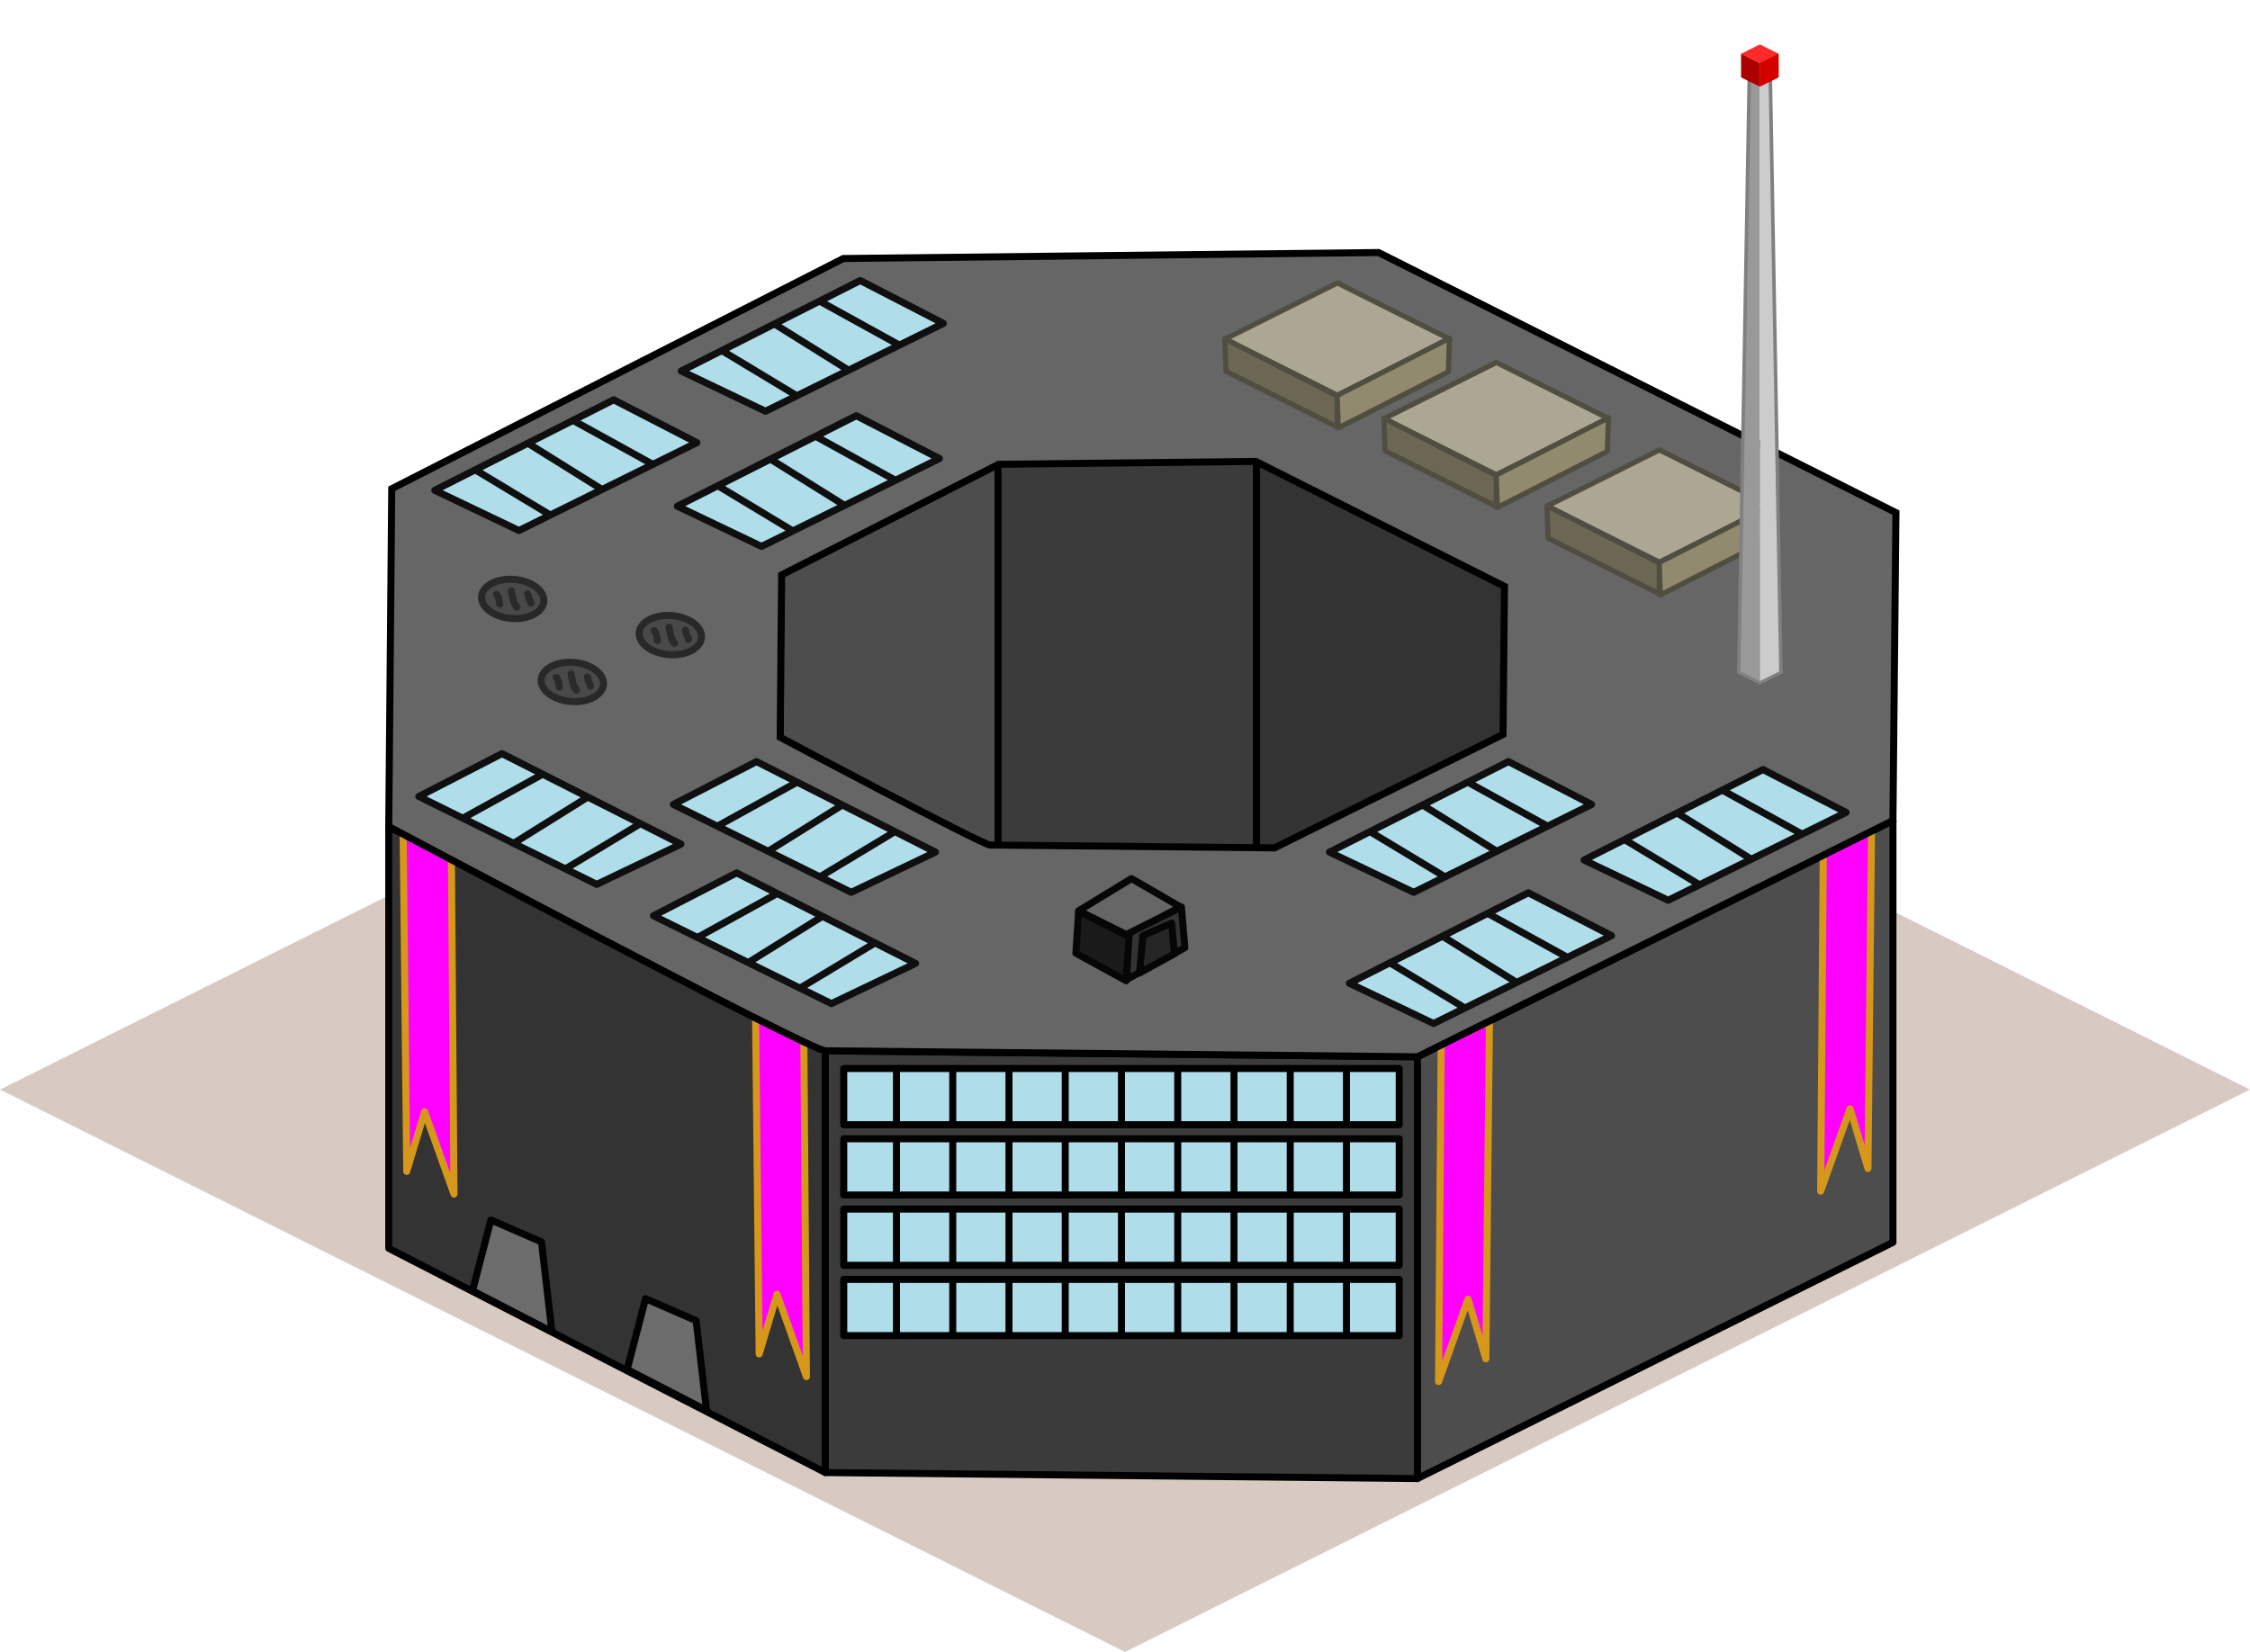 <?xml version="1.0" encoding="UTF-8" standalone="no"?>
<!-- Created with Inkscape (http://www.inkscape.org/) -->

<svg
   width="320"
   height="235"
   viewBox="0 0 320 235"
   id="svg2"
   version="1.1"
   inkscape:version="1.2 (dc2aeda, 2022-05-15)"
   sodipodi:docname="hexagon.svg"
   inkscape:export-filename="D:\Development\Games\My Colony\Web\0.10.0\html5\images\ground3.png"
   inkscape:export-xdpi="90"
   inkscape:export-ydpi="90"
   xml:space="preserve"
   xmlns:inkscape="http://www.inkscape.org/namespaces/inkscape"
   xmlns:sodipodi="http://sodipodi.sourceforge.net/DTD/sodipodi-0.dtd"
   xmlns:xlink="http://www.w3.org/1999/xlink"
   xmlns="http://www.w3.org/2000/svg"
   xmlns:svg="http://www.w3.org/2000/svg"
   xmlns:rdf="http://www.w3.org/1999/02/22-rdf-syntax-ns#"
   xmlns:cc="http://creativecommons.org/ns#"
   xmlns:dc="http://purl.org/dc/elements/1.1/"><defs
     id="defs4"><linearGradient
       id="linearGradient3755"><stop
         style="stop-color:#71bdf0;stop-opacity:1;"
         offset="0"
         id="stop3757" /><stop
         style="stop-color:#0099ff;stop-opacity:1;"
         offset="1"
         id="stop3759" /></linearGradient><radialGradient
       inkscape:collect="always"
       xlink:href="#linearGradient3755"
       id="radialGradient3875"
       gradientUnits="userSpaceOnUse"
       gradientTransform="matrix(0.327,1.435,-1.349,0.308,634.853,-18.774)"
       cx="197.168"
       cy="372.224"
       fx="197.168"
       fy="372.224"
       r="169.799" /><radialGradient
       inkscape:collect="always"
       xlink:href="#linearGradient3755"
       id="radialGradient3875-8"
       gradientUnits="userSpaceOnUse"
       gradientTransform="matrix(0.327,1.435,-1.349,0.308,634.853,-18.774)"
       cx="197.168"
       cy="372.224"
       fx="197.168"
       fy="372.224"
       r="169.799" /></defs><sodipodi:namedview
     id="base"
     pagecolor="#ffffff"
     bordercolor="#666666"
     borderopacity="1.0"
     inkscape:pageopacity="0.0"
     inkscape:pageshadow="2"
     inkscape:zoom="0.95"
     inkscape:cx="42.105263"
     inkscape:cy="-183.15789"
     inkscape:document-units="px"
     inkscape:current-layer="layer1"
     showgrid="true"
     units="px"
     inkscape:window-width="1638"
     inkscape:window-height="1072"
     inkscape:window-x="741"
     inkscape:window-y="136"
     inkscape:window-maximized="0"
     inkscape:snap-bbox="true"
     inkscape:bbox-paths="true"
     inkscape:bbox-nodes="true"
     inkscape:snap-global="true"
     inkscape:showpageshadow="2"
     inkscape:pagecheckerboard="0"
     inkscape:deskcolor="#d1d1d1"><inkscape:grid
       type="xygrid"
       id="grid4136"
       empspacing="8"
       originx="0"
       originy="203"
       spacingx="1"
       spacingy="1" /></sodipodi:namedview><g
     inkscape:label="Layer 1"
     inkscape:groupmode="layer"
     id="layer1"
     transform="translate(0,-819.362)"><path
       id="path4138"
       style="fill:#d7cac2;fill-opacity:1;fill-rule:evenodd;stroke:none;stroke-width:1px;stroke-linecap:butt;stroke-linejoin:miter;stroke-opacity:1"
       d="m 160,894.362 -32,16 -32,16 -32,16 -32,16 -32,16 32,16 32,16 32,16 32,16 32,16 32,-16 32,-16 32,-16 32,-16 32,-16 -32,-16 -32,-16 -32,-16 -32,-16 z" /><path
       style="fill:none;stroke:#000000;stroke-width:1;stroke-linecap:butt;stroke-linejoin:miter;stroke-dasharray:none;stroke-opacity:1"
       d="m 110.745,924.292 c 0,0 28.94,15.394 29.966,15.394 1.026,0 40.639,0.41 40.639,0.41 l 32.634,-16.214 0.205,-21.14 -35.508,-17.857 -36.739,0.41 -30.992,15.804 z"
       id="path2232"
       sodipodi:nodetypes="csccccccc" /><path
       style="fill:#333333;fill-opacity:1;stroke:#000000;stroke-width:1px;stroke-linecap:round;stroke-linejoin:round;stroke-opacity:1"
       d="m 55.29,936.946 v 60 l 62.095,31.898 v -60 z"
       id="path2234" /><path
       style="fill:#333333;fill-opacity:1;stroke:#000000;stroke-width:1px;stroke-linecap:butt;stroke-linejoin:miter;stroke-opacity:1"
       d="m 178.682,884.885 v 60 l 35.508,17.857 v -60 z"
       id="path2244" /><path
       style="fill:#3b3b3b;fill-opacity:1;stroke:#000000;stroke-width:1px;stroke-linecap:round;stroke-linejoin:round;stroke-opacity:1"
       d="m 117.385,968.844 84.211,0.851 v 60 l -84.211,-0.851 z"
       id="path2236" /><path
       style="fill:#4d4d4d;fill-opacity:1;stroke:#000000;stroke-width:1px;stroke-linecap:round;stroke-linejoin:round;stroke-opacity:1"
       d="m 201.595,969.694 67.624,-33.599 v 60 l -67.624,33.599 z"
       id="path2238" /><path
       style="fill:#4d4d4d;fill-opacity:1;stroke:#000000;stroke-width:1px;stroke-linecap:butt;stroke-linejoin:miter;stroke-opacity:1"
       d="m 110.95,901.099 v 60 l 30.992,-15.804 v -60 z"
       id="path2240" /><path
       style="fill:#3b3b3b;fill-opacity:1;stroke:#000000;stroke-width:1px;stroke-linecap:butt;stroke-linejoin:miter;stroke-opacity:1"
       d="m 141.943,885.295 36.739,-0.41 v 60 l -36.739,0.41 z"
       id="path2242" /><path
       style="fill:#ff00ff;fill-opacity:1;stroke:#d6981a;stroke-width:1px;stroke-linecap:round;stroke-linejoin:round;stroke-opacity:1"
       d="m 64.199,941.265 0.368,47.962 -4.181,-11.715 -2.542,8.49 -0.51,-48.052 z"
       id="path5500"
       inkscape:connector-curvature="0"
       sodipodi:nodetypes="cccccc" /><path
       style="fill:#ff00ff;fill-opacity:1;stroke:#d6981a;stroke-width:1px;stroke-linecap:round;stroke-linejoin:round;stroke-opacity:1"
       d="m 114.324,967.233 0.368,47.962 -4.181,-11.715 -2.542,8.49 -0.51,-48.052 z"
       id="path7162"
       inkscape:connector-curvature="0"
       sodipodi:nodetypes="cccccc" /><path
       style="fill:#ff00ff;fill-opacity:1;stroke:#d6981a;stroke-width:1px;stroke-linecap:round;stroke-linejoin:round;stroke-opacity:1"
       d="m 204.968,967.93 -0.368,47.962 4.181,-11.715 2.542,8.49 0.51,-48.052 z"
       id="path7890"
       inkscape:connector-curvature="0"
       sodipodi:nodetypes="cccccc" /><path
       style="fill:#ff00ff;fill-opacity:1;stroke:#d6981a;stroke-width:1px;stroke-linecap:round;stroke-linejoin:round;stroke-opacity:1"
       d="m 259.308,940.847 -0.368,47.962 4.181,-11.715 2.542,8.49 0.51,-48.052 z"
       id="path7892"
       inkscape:connector-curvature="0"
       sodipodi:nodetypes="cccccc" /><path
       id="path2230"
       style="fill:#666666;fill-opacity:1;stroke:#000000;stroke-width:1px;stroke-linecap:butt;stroke-linejoin:miter;stroke-opacity:1"
       d="m 196.066,855.286 -76.129,0.852 -64.223,32.748 -0.426,48.061 c 0,0 59.969,31.898 62.096,31.898 2.127,0 84.211,0.85 84.211,0.85 l 67.623,-33.6 0.426,-43.807 z m -17.453,29.715 35.357,17.781 -0.203,21.051 -32.498,16.146 c 0,0 -39.445,-0.408 -40.467,-0.408 -1.022,0 -29.84,-15.328 -29.84,-15.328 l 0.205,-23.096 30.861,-15.736 z" /><g
       transform="matrix(0.735,0,0,0.735,-166.571,58.678)"
       id="g8469"><path
         style="opacity:1;fill:#aca793;fill-rule:evenodd;stroke:#504d41;stroke-width:1px;stroke-linecap:round;stroke-linejoin:round;stroke-opacity:1"
         d="m 463.678,1100.57 21.731,10.866 21.731,-10.866 -21.731,-10.866 z"
         id="path8471"
         inkscape:connector-curvature="0" /><path
         style="fill:#6c6753;fill-rule:evenodd;stroke:#504d41;stroke-width:1px;stroke-linecap:round;stroke-linejoin:round;stroke-opacity:1"
         d="m 463.634,1100.522 0.213,6.284 21.515,10.758 v -5.965 z"
         id="path8473"
         inkscape:connector-curvature="0"
         sodipodi:nodetypes="ccccc" /><path
         style="fill:#918a6f;fill-rule:evenodd;stroke:#504d41;stroke-width:1px;stroke-linecap:round;stroke-linejoin:round;stroke-opacity:1"
         d="m 485.575,1117.777 21.302,-10.864 0.213,-6.497 -21.728,11.077 z"
         id="path8475"
         inkscape:connector-curvature="0"
         sodipodi:nodetypes="ccccc" /></g><g
       transform="matrix(0.735,0,0,0.735,-143.948,69.99)"
       id="g7903"><path
         style="opacity:1;fill:#aca793;fill-rule:evenodd;stroke:#504d41;stroke-width:1px;stroke-linecap:round;stroke-linejoin:round;stroke-opacity:1"
         d="m 463.678,1100.57 21.731,10.866 21.731,-10.866 -21.731,-10.866 z"
         id="path7897"
         inkscape:connector-curvature="0" /><path
         style="fill:#6c6753;fill-rule:evenodd;stroke:#504d41;stroke-width:1px;stroke-linecap:round;stroke-linejoin:round;stroke-opacity:1"
         d="m 463.634,1100.522 0.213,6.284 21.515,10.758 v -5.965 z"
         id="path7899"
         inkscape:connector-curvature="0"
         sodipodi:nodetypes="ccccc" /><path
         style="fill:#918a6f;fill-rule:evenodd;stroke:#504d41;stroke-width:1px;stroke-linecap:round;stroke-linejoin:round;stroke-opacity:1"
         d="m 485.575,1117.777 21.302,-10.864 0.213,-6.497 -21.728,11.077 z"
         id="path7901"
         inkscape:connector-curvature="0"
         sodipodi:nodetypes="ccccc" /></g><g
       transform="matrix(0.735,0,0,0.735,-120.76,82.432)"
       id="g7911"><path
         style="opacity:1;fill:#aca793;fill-rule:evenodd;stroke:#504d41;stroke-width:1px;stroke-linecap:round;stroke-linejoin:round;stroke-opacity:1"
         d="m 463.678,1100.57 21.731,10.866 21.731,-10.866 -21.731,-10.866 z"
         id="path7905"
         inkscape:connector-curvature="0" /><path
         style="fill:#6c6753;fill-rule:evenodd;stroke:#504d41;stroke-width:1px;stroke-linecap:round;stroke-linejoin:round;stroke-opacity:1"
         d="m 463.634,1100.522 0.213,6.284 21.515,10.758 v -5.965 z"
         id="path7907"
         inkscape:connector-curvature="0"
         sodipodi:nodetypes="ccccc" /><path
         style="fill:#918a6f;fill-rule:evenodd;stroke:#504d41;stroke-width:1px;stroke-linecap:round;stroke-linejoin:round;stroke-opacity:1"
         d="m 485.575,1117.777 21.302,-10.864 0.213,-6.497 -21.728,11.077 z"
         id="path7909"
         inkscape:connector-curvature="0"
         sodipodi:nodetypes="ccccc" /></g><g
       transform="matrix(1,0,0,1,122.883,-118.355)"
       id="g8359"
       style="stroke:#0f0f0f;stroke-opacity:1"><path
         style="fill:#afdde9;fill-rule:evenodd;stroke:#0f0f0f;stroke-width:1px;stroke-linecap:round;stroke-linejoin:round;stroke-opacity:1"
         d="m -27.119,1052.155 25.303,12.501 11.974,-5.723 -25.453,-12.877 z"
         id="path8361"
         inkscape:connector-curvature="0" /><path
         style="fill:none;fill-rule:evenodd;stroke:#0f0f0f;stroke-width:1px;stroke-linecap:round;stroke-linejoin:round;stroke-opacity:1"
         d="m -20.718,1055.167 10.919,-6.024"
         id="path8363"
         inkscape:connector-curvature="0" /><path
         style="fill:none;fill-rule:evenodd;stroke:#0f0f0f;stroke-width:1px;stroke-linecap:round;stroke-linejoin:round;stroke-opacity:1"
         d="m -13.338,1058.631 10.016,-6.25"
         id="path8365"
         inkscape:connector-curvature="0" /><path
         style="fill:none;fill-rule:evenodd;stroke:#0f0f0f;stroke-width:1px;stroke-linecap:round;stroke-linejoin:round;stroke-opacity:1"
         d="m -6.184,1062.397 10.242,-6.175"
         id="path8367"
         inkscape:connector-curvature="0" /></g><g
       transform="matrix(1,0,0,1,86.686,-119.487)"
       id="g7921"
       style="stroke:#0f0f0f;stroke-opacity:1"><path
         style="fill:#afdde9;fill-rule:evenodd;stroke:#0f0f0f;stroke-width:1px;stroke-linecap:round;stroke-linejoin:round;stroke-opacity:1"
         d="m -27.119,1052.155 25.303,12.501 11.974,-5.723 -25.453,-12.877 z"
         id="path7913"
         inkscape:connector-curvature="0" /><path
         style="fill:none;fill-rule:evenodd;stroke:#0f0f0f;stroke-width:1px;stroke-linecap:round;stroke-linejoin:round;stroke-opacity:1"
         d="m -20.718,1055.167 10.919,-6.024"
         id="path7915"
         inkscape:connector-curvature="0" /><path
         style="fill:none;fill-rule:evenodd;stroke:#0f0f0f;stroke-width:1px;stroke-linecap:round;stroke-linejoin:round;stroke-opacity:1"
         d="m -13.338,1058.631 10.016,-6.25"
         id="path7917"
         inkscape:connector-curvature="0" /><path
         style="fill:none;fill-rule:evenodd;stroke:#0f0f0f;stroke-width:1px;stroke-linecap:round;stroke-linejoin:round;stroke-opacity:1"
         d="m -6.184,1062.397 10.242,-6.175"
         id="path7919"
         inkscape:connector-curvature="0" /></g><g
       transform="matrix(1,0,0,1,120.055,-102.52)"
       id="g7931"
       style="stroke:#0f0f0f;stroke-opacity:1"><path
         style="fill:#afdde9;fill-rule:evenodd;stroke:#0f0f0f;stroke-width:1px;stroke-linecap:round;stroke-linejoin:round;stroke-opacity:1"
         d="m -27.119,1052.155 25.303,12.501 11.974,-5.723 -25.453,-12.877 z"
         id="path7923"
         inkscape:connector-curvature="0" /><path
         style="fill:none;fill-rule:evenodd;stroke:#0f0f0f;stroke-width:1px;stroke-linecap:round;stroke-linejoin:round;stroke-opacity:1"
         d="m -20.718,1055.167 10.919,-6.024"
         id="path7925"
         inkscape:connector-curvature="0" /><path
         style="fill:none;fill-rule:evenodd;stroke:#0f0f0f;stroke-width:1px;stroke-linecap:round;stroke-linejoin:round;stroke-opacity:1"
         d="m -13.338,1058.631 10.016,-6.25"
         id="path7927"
         inkscape:connector-curvature="0" /><path
         style="fill:none;fill-rule:evenodd;stroke:#0f0f0f;stroke-width:1px;stroke-linecap:round;stroke-linejoin:round;stroke-opacity:1"
         d="m -6.184,1062.397 10.242,-6.175"
         id="path7929"
         inkscape:connector-curvature="0" /></g><g
       transform="matrix(-1,0,0,1,106.488,-167.56)"
       id="g7941"
       style="stroke:#0f0f0f;stroke-opacity:1"><path
         style="fill:#afdde9;fill-rule:evenodd;stroke:#0f0f0f;stroke-width:1px;stroke-linecap:round;stroke-linejoin:round;stroke-opacity:1"
         d="m -27.119,1052.155 25.303,12.501 11.974,-5.723 -25.453,-12.877 z"
         id="path7933"
         inkscape:connector-curvature="0" /><path
         style="fill:none;fill-rule:evenodd;stroke:#0f0f0f;stroke-width:1px;stroke-linecap:round;stroke-linejoin:round;stroke-opacity:1"
         d="m -20.718,1055.167 10.919,-6.024"
         id="path7935"
         inkscape:connector-curvature="0" /><path
         style="fill:none;fill-rule:evenodd;stroke:#0f0f0f;stroke-width:1px;stroke-linecap:round;stroke-linejoin:round;stroke-opacity:1"
         d="m -13.338,1058.631 10.016,-6.25"
         id="path7937"
         inkscape:connector-curvature="0" /><path
         style="fill:none;fill-rule:evenodd;stroke:#0f0f0f;stroke-width:1px;stroke-linecap:round;stroke-linejoin:round;stroke-opacity:1"
         d="m -6.184,1062.397 10.242,-6.175"
         id="path7939"
         inkscape:connector-curvature="0" /></g><g
       transform="matrix(-1,0,0,1,107.053,-186.789)"
       id="g7951"
       style="stroke:#0f0f0f;stroke-opacity:1"><path
         style="fill:#afdde9;fill-rule:evenodd;stroke:#0f0f0f;stroke-width:1px;stroke-linecap:round;stroke-linejoin:round;stroke-opacity:1"
         d="m -27.119,1052.155 25.303,12.501 11.974,-5.723 -25.453,-12.877 z"
         id="path7943"
         inkscape:connector-curvature="0" /><path
         style="fill:none;fill-rule:evenodd;stroke:#0f0f0f;stroke-width:1px;stroke-linecap:round;stroke-linejoin:round;stroke-opacity:1"
         d="m -20.718,1055.167 10.919,-6.024"
         id="path7945"
         inkscape:connector-curvature="0" /><path
         style="fill:none;fill-rule:evenodd;stroke:#0f0f0f;stroke-width:1px;stroke-linecap:round;stroke-linejoin:round;stroke-opacity:1"
         d="m -13.338,1058.631 10.016,-6.25"
         id="path7947"
         inkscape:connector-curvature="0" /><path
         style="fill:none;fill-rule:evenodd;stroke:#0f0f0f;stroke-width:1px;stroke-linecap:round;stroke-linejoin:round;stroke-opacity:1"
         d="m -6.184,1062.397 10.242,-6.175"
         id="path7949"
         inkscape:connector-curvature="0" /></g><g
       transform="matrix(-1,0,0,1,71.988,-169.822)"
       id="g7961"
       style="stroke:#0f0f0f;stroke-opacity:1"><path
         style="fill:#afdde9;fill-rule:evenodd;stroke:#0f0f0f;stroke-width:1px;stroke-linecap:round;stroke-linejoin:round;stroke-opacity:1"
         d="m -27.119,1052.155 25.303,12.501 11.974,-5.723 -25.453,-12.877 z"
         id="path7953"
         inkscape:connector-curvature="0" /><path
         style="fill:none;fill-rule:evenodd;stroke:#0f0f0f;stroke-width:1px;stroke-linecap:round;stroke-linejoin:round;stroke-opacity:1"
         d="m -20.718,1055.167 10.919,-6.024"
         id="path7955"
         inkscape:connector-curvature="0" /><path
         style="fill:none;fill-rule:evenodd;stroke:#0f0f0f;stroke-width:1px;stroke-linecap:round;stroke-linejoin:round;stroke-opacity:1"
         d="m -13.338,1058.631 10.016,-6.25"
         id="path7957"
         inkscape:connector-curvature="0" /><path
         style="fill:none;fill-rule:evenodd;stroke:#0f0f0f;stroke-width:1px;stroke-linecap:round;stroke-linejoin:round;stroke-opacity:1"
         d="m -6.184,1062.397 10.242,-6.175"
         id="path7959"
         inkscape:connector-curvature="0" /></g><g
       transform="matrix(-1,0,0,1,199.241,-118.355)"
       id="g7971"
       style="stroke:#0f0f0f;stroke-opacity:1"><path
         style="fill:#afdde9;fill-rule:evenodd;stroke:#0f0f0f;stroke-width:1px;stroke-linecap:round;stroke-linejoin:round;stroke-opacity:1"
         d="m -27.119,1052.155 25.303,12.501 11.974,-5.723 -25.453,-12.877 z"
         id="path7963"
         inkscape:connector-curvature="0" /><path
         style="fill:none;fill-rule:evenodd;stroke:#0f0f0f;stroke-width:1px;stroke-linecap:round;stroke-linejoin:round;stroke-opacity:1"
         d="m -20.718,1055.167 10.919,-6.024"
         id="path7965"
         inkscape:connector-curvature="0" /><path
         style="fill:none;fill-rule:evenodd;stroke:#0f0f0f;stroke-width:1px;stroke-linecap:round;stroke-linejoin:round;stroke-opacity:1"
         d="m -13.338,1058.631 10.016,-6.25"
         id="path7967"
         inkscape:connector-curvature="0" /><path
         style="fill:none;fill-rule:evenodd;stroke:#0f0f0f;stroke-width:1px;stroke-linecap:round;stroke-linejoin:round;stroke-opacity:1"
         d="m -6.184,1062.397 10.242,-6.175"
         id="path7969"
         inkscape:connector-curvature="0" /></g><g
       transform="matrix(-1,0,0,1,202.069,-99.692)"
       id="g7981"
       style="stroke:#0f0f0f;stroke-opacity:1"><path
         style="fill:#afdde9;fill-rule:evenodd;stroke:#0f0f0f;stroke-width:1px;stroke-linecap:round;stroke-linejoin:round;stroke-opacity:1"
         d="m -27.119,1052.155 25.303,12.501 11.974,-5.723 -25.453,-12.877 z"
         id="path7973"
         inkscape:connector-curvature="0" /><path
         style="fill:none;fill-rule:evenodd;stroke:#0f0f0f;stroke-width:1px;stroke-linecap:round;stroke-linejoin:round;stroke-opacity:1"
         d="m -20.718,1055.167 10.919,-6.024"
         id="path7975"
         inkscape:connector-curvature="0" /><path
         style="fill:none;fill-rule:evenodd;stroke:#0f0f0f;stroke-width:1px;stroke-linecap:round;stroke-linejoin:round;stroke-opacity:1"
         d="m -13.338,1058.631 10.016,-6.25"
         id="path7977"
         inkscape:connector-curvature="0" /><path
         style="fill:none;fill-rule:evenodd;stroke:#0f0f0f;stroke-width:1px;stroke-linecap:round;stroke-linejoin:round;stroke-opacity:1"
         d="m -6.184,1062.397 10.242,-6.175"
         id="path7979"
         inkscape:connector-curvature="0" /></g><g
       transform="matrix(-1,0,0,1,235.437,-117.224)"
       id="g7991"
       style="stroke:#0f0f0f;stroke-opacity:1"><path
         style="fill:#afdde9;fill-rule:evenodd;stroke:#0f0f0f;stroke-width:1px;stroke-linecap:round;stroke-linejoin:round;stroke-opacity:1"
         d="m -27.119,1052.155 25.303,12.501 11.974,-5.723 -25.453,-12.877 z"
         id="path7983"
         inkscape:connector-curvature="0" /><path
         style="fill:none;fill-rule:evenodd;stroke:#0f0f0f;stroke-width:1px;stroke-linecap:round;stroke-linejoin:round;stroke-opacity:1"
         d="m -20.718,1055.167 10.919,-6.024"
         id="path7985"
         inkscape:connector-curvature="0" /><path
         style="fill:none;fill-rule:evenodd;stroke:#0f0f0f;stroke-width:1px;stroke-linecap:round;stroke-linejoin:round;stroke-opacity:1"
         d="m -13.338,1058.631 10.016,-6.25"
         id="path7987"
         inkscape:connector-curvature="0" /><path
         style="fill:none;fill-rule:evenodd;stroke:#0f0f0f;stroke-width:1px;stroke-linecap:round;stroke-linejoin:round;stroke-opacity:1"
         d="m -6.184,1062.397 10.242,-6.175"
         id="path7989"
         inkscape:connector-curvature="0" /></g><path
       style="fill:#afdde9;fill-opacity:1;stroke:#000000;stroke-width:1px;stroke-linecap:round;stroke-linejoin:round;stroke-opacity:1"
       d="m 120,971.362 h 79 v 8 h -79 z"
       id="path8120" /><path
       style="fill:none;stroke:#000000;stroke-width:1px;stroke-linecap:butt;stroke-linejoin:miter;stroke-opacity:1"
       d="m 127.5,971.362 v 8"
       id="path8900" /><path
       style="fill:none;stroke:#000000;stroke-width:1px;stroke-linecap:butt;stroke-linejoin:miter;stroke-opacity:1"
       d="m 135.5,971.362 v 8"
       id="path8902" /><path
       style="fill:none;stroke:#000000;stroke-width:1px;stroke-linecap:butt;stroke-linejoin:miter;stroke-opacity:1"
       d="m 143.5,971.362 v 8"
       id="path8904" /><path
       style="fill:none;stroke:#000000;stroke-width:1px;stroke-linecap:butt;stroke-linejoin:miter;stroke-opacity:1"
       d="m 151.5,971.362 v 8"
       id="path8906" /><path
       style="fill:none;stroke:#000000;stroke-width:1px;stroke-linecap:butt;stroke-linejoin:miter;stroke-opacity:1"
       d="m 159.5,971.362 v 8"
       id="path8908" /><path
       style="fill:none;stroke:#000000;stroke-width:1px;stroke-linecap:butt;stroke-linejoin:miter;stroke-opacity:1"
       d="m 167.5,971.362 v 8"
       id="path8910" /><path
       style="fill:none;stroke:#000000;stroke-width:1px;stroke-linecap:butt;stroke-linejoin:miter;stroke-opacity:1"
       d="m 175.5,971.362 v 8"
       id="path8912" /><path
       style="fill:none;stroke:#000000;stroke-width:1px;stroke-linecap:butt;stroke-linejoin:miter;stroke-opacity:1"
       d="m 183.5,971.362 v 8"
       id="path8914"
       sodipodi:nodetypes="cc" /><path
       style="fill:none;stroke:#000000;stroke-width:1px;stroke-linecap:butt;stroke-linejoin:miter;stroke-opacity:1"
       d="m 191.5,971.362 v 8"
       id="path8916" /><path
       style="fill:#afdde9;fill-opacity:1;stroke:#000000;stroke-width:1px;stroke-linecap:round;stroke-linejoin:round;stroke-opacity:1"
       d="m 120,981.362 h 79 v 8 h -79 z"
       id="path8918" /><path
       style="fill:none;stroke:#000000;stroke-width:1px;stroke-linecap:butt;stroke-linejoin:miter;stroke-opacity:1"
       d="m 127.5,981.362 v 8"
       id="path8920" /><path
       style="fill:none;stroke:#000000;stroke-width:1px;stroke-linecap:butt;stroke-linejoin:miter;stroke-opacity:1"
       d="m 135.5,981.362 v 8"
       id="path8922" /><path
       style="fill:none;stroke:#000000;stroke-width:1px;stroke-linecap:butt;stroke-linejoin:miter;stroke-opacity:1"
       d="m 143.5,981.362 v 8"
       id="path8924" /><path
       style="fill:none;stroke:#000000;stroke-width:1px;stroke-linecap:butt;stroke-linejoin:miter;stroke-opacity:1"
       d="m 151.5,981.362 v 8"
       id="path8926" /><path
       style="fill:none;stroke:#000000;stroke-width:1px;stroke-linecap:butt;stroke-linejoin:miter;stroke-opacity:1"
       d="m 159.5,981.362 v 8"
       id="path8928" /><path
       style="fill:none;stroke:#000000;stroke-width:1px;stroke-linecap:butt;stroke-linejoin:miter;stroke-opacity:1"
       d="m 167.5,981.362 v 8"
       id="path8930" /><path
       style="fill:none;stroke:#000000;stroke-width:1px;stroke-linecap:butt;stroke-linejoin:miter;stroke-opacity:1"
       d="m 175.5,981.362 v 8"
       id="path8932" /><path
       style="fill:none;stroke:#000000;stroke-width:1px;stroke-linecap:butt;stroke-linejoin:miter;stroke-opacity:1"
       d="m 183.5,981.362 v 8"
       id="path8934"
       sodipodi:nodetypes="cc" /><path
       style="fill:none;stroke:#000000;stroke-width:1px;stroke-linecap:butt;stroke-linejoin:miter;stroke-opacity:1"
       d="m 191.5,981.362 v 8"
       id="path8936" /><path
       style="fill:#afdde9;fill-opacity:1;stroke:#000000;stroke-width:1px;stroke-linecap:round;stroke-linejoin:round;stroke-opacity:1"
       d="m 120,991.362 h 79 v 8 h -79 z"
       id="path8938" /><path
       style="fill:none;stroke:#000000;stroke-width:1px;stroke-linecap:butt;stroke-linejoin:miter;stroke-opacity:1"
       d="m 127.5,991.362 v 8"
       id="path8940" /><path
       style="fill:none;stroke:#000000;stroke-width:1px;stroke-linecap:butt;stroke-linejoin:miter;stroke-opacity:1"
       d="m 135.5,991.362 v 8"
       id="path8942" /><path
       style="fill:none;stroke:#000000;stroke-width:1px;stroke-linecap:butt;stroke-linejoin:miter;stroke-opacity:1"
       d="m 143.5,991.362 v 8"
       id="path8944" /><path
       style="fill:none;stroke:#000000;stroke-width:1px;stroke-linecap:butt;stroke-linejoin:miter;stroke-opacity:1"
       d="m 151.5,991.362 v 8"
       id="path8946" /><path
       style="fill:none;stroke:#000000;stroke-width:1px;stroke-linecap:butt;stroke-linejoin:miter;stroke-opacity:1"
       d="m 159.5,991.362 v 8"
       id="path8948" /><path
       style="fill:none;stroke:#000000;stroke-width:1px;stroke-linecap:butt;stroke-linejoin:miter;stroke-opacity:1"
       d="m 167.5,991.362 v 8"
       id="path8950" /><path
       style="fill:none;stroke:#000000;stroke-width:1px;stroke-linecap:butt;stroke-linejoin:miter;stroke-opacity:1"
       d="m 175.5,991.362 v 8"
       id="path8952" /><path
       style="fill:none;stroke:#000000;stroke-width:1px;stroke-linecap:butt;stroke-linejoin:miter;stroke-opacity:1"
       d="m 183.5,991.362 v 8"
       id="path8954"
       sodipodi:nodetypes="cc" /><path
       style="fill:none;stroke:#000000;stroke-width:1px;stroke-linecap:butt;stroke-linejoin:miter;stroke-opacity:1"
       d="m 191.5,991.362 v 8"
       id="path8956" /><path
       style="fill:#afdde9;fill-opacity:1;stroke:#000000;stroke-width:1px;stroke-linecap:round;stroke-linejoin:round;stroke-opacity:1"
       d="m 120,1001.362 h 79 v 8 h -79 z"
       id="path8958" /><path
       style="fill:none;stroke:#000000;stroke-width:1px;stroke-linecap:butt;stroke-linejoin:miter;stroke-opacity:1"
       d="m 127.5,1001.362 v 8"
       id="path8960" /><path
       style="fill:none;stroke:#000000;stroke-width:1px;stroke-linecap:butt;stroke-linejoin:miter;stroke-opacity:1"
       d="m 135.5,1001.362 v 8"
       id="path8962" /><path
       style="fill:none;stroke:#000000;stroke-width:1px;stroke-linecap:butt;stroke-linejoin:miter;stroke-opacity:1"
       d="m 143.5,1001.362 v 8"
       id="path8964" /><path
       style="fill:none;stroke:#000000;stroke-width:1px;stroke-linecap:butt;stroke-linejoin:miter;stroke-opacity:1"
       d="m 151.5,1001.362 v 8"
       id="path8966" /><path
       style="fill:none;stroke:#000000;stroke-width:1px;stroke-linecap:butt;stroke-linejoin:miter;stroke-opacity:1"
       d="m 159.5,1001.362 v 8"
       id="path8968" /><path
       style="fill:none;stroke:#000000;stroke-width:1px;stroke-linecap:butt;stroke-linejoin:miter;stroke-opacity:1"
       d="m 167.5,1001.362 v 8"
       id="path8970" /><path
       style="fill:none;stroke:#000000;stroke-width:1px;stroke-linecap:butt;stroke-linejoin:miter;stroke-opacity:1"
       d="m 175.5,1001.362 v 8"
       id="path8972" /><path
       style="fill:none;stroke:#000000;stroke-width:1px;stroke-linecap:butt;stroke-linejoin:miter;stroke-opacity:1"
       d="m 183.5,1001.362 v 8"
       id="path8974"
       sodipodi:nodetypes="cc" /><path
       style="fill:none;stroke:#000000;stroke-width:1px;stroke-linecap:butt;stroke-linejoin:miter;stroke-opacity:1"
       d="m 191.5,1001.362 v 8"
       id="path8976" /><g
       id="g4714"
       transform="rotate(-90,208.666,652.739)"><g
         transform="rotate(4.591,6395.118,-478.375)"
         id="g4712"><ellipse
           ry="2.786"
           rx="4.444"
           cy="-57.172"
           cx="1029.132"
           id="ellipse4704"
           style="opacity:1;fill:#494949;fill-opacity:1;stroke:#282828;stroke-width:1;stroke-linecap:round;stroke-linejoin:round;stroke-miterlimit:4;stroke-dasharray:none;stroke-opacity:1"
           transform="rotate(90)" /><path
           style="fill:none;fill-rule:evenodd;stroke:#2a2a2a;stroke-width:1px;stroke-linecap:round;stroke-linejoin:round;stroke-opacity:1"
           d="m 56.274,1027.345 c 0.46,-0.084 0.955,-0.19 1.319,-0.501 l 0.027,-0.054"
           id="path4706"
           inkscape:connector-curvature="0" /><path
           style="fill:none;fill-rule:evenodd;stroke:#2a2a2a;stroke-width:1px;stroke-linecap:round;stroke-linejoin:round;stroke-opacity:1"
           d="m 56.059,1029.822 c 0.396,-0.467 1.032,-0.615 1.595,-0.784 0.214,-0.048 0.422,-0.141 0.637,-0.169"
           id="path4708"
           inkscape:connector-curvature="0" /><path
           style="fill:none;fill-rule:evenodd;stroke:#2a2a2a;stroke-width:1px;stroke-linecap:round;stroke-linejoin:round;stroke-opacity:1"
           d="m 56.763,1031.749 c 0.366,-0.016 0.597,-0.381 0.966,-0.415 0.111,-0.033 0.224,-0.069 0.318,-0.139"
           id="path4710"
           inkscape:connector-curvature="0" /></g></g><g
       transform="translate(455.794,323.471)"
       id="g5832"><path
         sodipodi:nodetypes="ccccc"
         inkscape:connector-curvature="0"
         id="path4388"
         d="m -208.507,591.539 1.5,-84.5 h 1.5 v 86 z"
         style="fill:#999999;fill-opacity:1;fill-rule:evenodd;stroke:none;stroke-width:0.878px;stroke-linecap:butt;stroke-linejoin:miter;stroke-opacity:1" /><path
         style="fill:#cccccc;fill-opacity:1;fill-rule:evenodd;stroke:none;stroke-width:0.878px;stroke-linecap:butt;stroke-linejoin:miter;stroke-opacity:1"
         d="m -205.507,593.039 v -86 h 1.5 l 1.5,84.5 z"
         id="path5497"
         inkscape:connector-curvature="0"
         sodipodi:nodetypes="ccccc" /><path
         style="fill:#808080;fill-opacity:1;fill-rule:evenodd;stroke:none;stroke-width:0.938px;stroke-linecap:butt;stroke-linejoin:miter;stroke-opacity:1"
         d="m -202.257,591.164 -3.25,1.625 v 0.5 l 3.25,-1.625 z"
         id="path5976"
         inkscape:connector-curvature="0" /><path
         style="fill:#808080;fill-opacity:1;fill-rule:evenodd;stroke:none;stroke-width:0.938px;stroke-linecap:butt;stroke-linejoin:miter;stroke-opacity:1"
         d="m -208.757,591.164 v 0.5 l 3.25,1.625 v -0.5 z"
         id="path5978"
         inkscape:connector-curvature="0" /><path
         style="color:#000000;clip-rule:nonzero;display:inline;overflow:visible;visibility:visible;opacity:1;isolation:auto;mix-blend-mode:normal;color-interpolation:sRGB;color-interpolation-filters:linearRGB;solid-color:#000000;solid-opacity:1;fill:#808080;fill-opacity:1;fill-rule:nonzero;stroke:none;stroke-width:0.682;stroke-linecap:butt;stroke-linejoin:miter;stroke-miterlimit:4;stroke-dasharray:none;stroke-dashoffset:0;stroke-opacity:1;marker:none;color-rendering:auto;image-rendering:auto;shape-rendering:auto;text-rendering:auto;enable-background:accumulate"
         inkscape:transform-center-x="-0.23437499"
         inkscape:transform-center-y="-40.19531"
         d="m -207.234,505.52 h 0.5 l -1.523,86.019 h -0.5 z"
         id="rect5982"
         inkscape:connector-curvature="0"
         sodipodi:nodetypes="ccccc" /><path
         style="color:#000000;clip-rule:nonzero;display:inline;overflow:visible;visibility:visible;opacity:1;isolation:auto;mix-blend-mode:normal;color-interpolation:sRGB;color-interpolation-filters:linearRGB;solid-color:#000000;solid-opacity:1;fill:#808080;fill-opacity:1;fill-rule:nonzero;stroke:none;stroke-width:0.682;stroke-linecap:butt;stroke-linejoin:miter;stroke-miterlimit:4;stroke-dasharray:none;stroke-dashoffset:0;stroke-opacity:1;marker:none;color-rendering:auto;image-rendering:auto;shape-rendering:auto;text-rendering:auto;enable-background:accumulate"
         d="m -204.289,505.635 h 0.5 l 1.531,85.904 h -0.5 z"
         id="rect5984"
         inkscape:connector-curvature="0"
         sodipodi:nodetypes="ccccc" /><path
         inkscape:connector-curvature="0"
         id="path5585"
         d="m -205.507,502.204 2.67,1.335 v 2.67 l -2.67,1.335 v -2.67 l -2.67,-1.335 z"
         style="fill:#ff2a2a;fill-rule:evenodd;stroke:none;stroke-width:1px;stroke-linecap:butt;stroke-linejoin:miter;stroke-opacity:1" /><path
         sodipodi:nodetypes="ccccc"
         inkscape:connector-curvature="0"
         id="path5587"
         d="m -208.177,503.539 0.007,3.358 2.655,1.325 0.007,-3.348 z"
         style="fill:#aa0000;fill-rule:evenodd;stroke:none;stroke-width:1px;stroke-linecap:butt;stroke-linejoin:miter;stroke-opacity:1" /><path
         style="fill:#d40000;fill-rule:evenodd;stroke:none;stroke-width:1px;stroke-linecap:butt;stroke-linejoin:miter;stroke-opacity:1"
         d="m -205.508,504.889 -0.015,3.348 2.706,-1.342 -0.037,-3.378 z"
         id="path5589"
         inkscape:connector-curvature="0"
         sodipodi:nodetypes="ccccc" /></g><g
       transform="matrix(-1,0,0,1,269.176,-26.544)"
       id="g9175"><path
         sodipodi:nodetypes="ccccc"
         inkscape:connector-curvature="0"
         id="path8447"
         d="m 101.294,974.919 7.509,4.029 6.96,-3.48 -7.509,-4.579 z"
         style="fill:#666666;fill-opacity:1;fill-rule:evenodd;stroke:#060606;stroke-width:1px;stroke-linecap:round;stroke-linejoin:round;stroke-opacity:1" /><path
         style="fill:#333333;fill-opacity:1;fill-rule:evenodd;stroke:#060606;stroke-width:1px;stroke-linecap:round;stroke-linejoin:round;stroke-opacity:1"
         d="m 101.154,974.929 -0.491,5.788 8.241,4.513 -0.098,-6.475 z"
         id="path8449"
         inkscape:connector-curvature="0"
         sodipodi:nodetypes="ccccc" /><path
         style="fill:#1a1a1a;fill-opacity:1;fill-rule:evenodd;stroke:#060606;stroke-width:1px;stroke-linecap:round;stroke-linejoin:round;stroke-opacity:1"
         d="m 108.61,979.148 7.162,-3.63 0.392,5.985 -7.162,3.924 z"
         id="path8451"
         inkscape:connector-curvature="0"
         sodipodi:nodetypes="ccccc" /><path
         style="fill:#262626;fill-opacity:1;fill-rule:evenodd;stroke:#060606;stroke-width:1px;stroke-linecap:round;stroke-linejoin:round;stroke-opacity:1"
         d="m 102.163,981.585 0.368,-4.365 4.102,1.788 0.473,5.312 z"
         id="path8453"
         inkscape:connector-curvature="0" /></g><g
       id="g13158"
       transform="rotate(-90,222.45,644.105)"><g
         transform="rotate(4.591,6395.118,-478.375)"
         id="g13156"><ellipse
           ry="2.786"
           rx="4.444"
           cy="-57.172"
           cx="1029.132"
           id="ellipse13148"
           style="opacity:1;fill:#494949;fill-opacity:1;stroke:#282828;stroke-width:1;stroke-linecap:round;stroke-linejoin:round;stroke-miterlimit:4;stroke-dasharray:none;stroke-opacity:1"
           transform="rotate(90)" /><path
           style="fill:none;fill-rule:evenodd;stroke:#2a2a2a;stroke-width:1px;stroke-linecap:round;stroke-linejoin:round;stroke-opacity:1"
           d="m 56.274,1027.345 c 0.46,-0.084 0.955,-0.19 1.319,-0.501 l 0.027,-0.054"
           id="path13150"
           inkscape:connector-curvature="0" /><path
           style="fill:none;fill-rule:evenodd;stroke:#2a2a2a;stroke-width:1px;stroke-linecap:round;stroke-linejoin:round;stroke-opacity:1"
           d="m 56.059,1029.822 c 0.396,-0.467 1.032,-0.615 1.595,-0.784 0.214,-0.048 0.422,-0.141 0.637,-0.169"
           id="path13152"
           inkscape:connector-curvature="0" /><path
           style="fill:none;fill-rule:evenodd;stroke:#2a2a2a;stroke-width:1px;stroke-linecap:round;stroke-linejoin:round;stroke-opacity:1"
           d="m 56.763,1031.749 c 0.366,-0.016 0.597,-0.381 0.966,-0.415 0.111,-0.033 0.224,-0.069 0.318,-0.139"
           id="path13154"
           inkscape:connector-curvature="0" /></g></g><g
       id="g13170"
       transform="rotate(-90,218.814,654.405)"><g
         transform="rotate(4.591,6395.118,-478.375)"
         id="g13168"><ellipse
           ry="2.786"
           rx="4.444"
           cy="-57.172"
           cx="1029.132"
           id="ellipse13160"
           style="opacity:1;fill:#494949;fill-opacity:1;stroke:#282828;stroke-width:1;stroke-linecap:round;stroke-linejoin:round;stroke-miterlimit:4;stroke-dasharray:none;stroke-opacity:1"
           transform="rotate(90)" /><path
           style="fill:none;fill-rule:evenodd;stroke:#2a2a2a;stroke-width:1px;stroke-linecap:round;stroke-linejoin:round;stroke-opacity:1"
           d="m 56.274,1027.345 c 0.46,-0.084 0.955,-0.19 1.319,-0.501 l 0.027,-0.054"
           id="path13162"
           inkscape:connector-curvature="0" /><path
           style="fill:none;fill-rule:evenodd;stroke:#2a2a2a;stroke-width:1px;stroke-linecap:round;stroke-linejoin:round;stroke-opacity:1"
           d="m 56.059,1029.822 c 0.396,-0.467 1.032,-0.615 1.595,-0.784 0.214,-0.048 0.422,-0.141 0.637,-0.169"
           id="path13164"
           inkscape:connector-curvature="0" /><path
           style="fill:none;fill-rule:evenodd;stroke:#2a2a2a;stroke-width:1px;stroke-linecap:round;stroke-linejoin:round;stroke-opacity:1"
           d="m 56.763,1031.749 c 0.366,-0.016 0.597,-0.381 0.966,-0.415 0.111,-0.033 0.224,-0.069 0.318,-0.139"
           id="path13166"
           inkscape:connector-curvature="0" /></g></g><path
       sodipodi:nodetypes="ccccc"
       inkscape:connector-curvature="0"
       id="path13172"
       d="m 67.2,1002.979 2.62,-10.072 7.19,3.128 1.486,12.775 z"
       style="fill:#6c6c6c;fill-opacity:1;fill-rule:evenodd;stroke:#030303;stroke-width:1px;stroke-linecap:round;stroke-linejoin:round;stroke-opacity:1" /><path
       sodipodi:nodetypes="ccccc"
       inkscape:connector-curvature="0"
       id="path13174"
       d="m 89.192,1014.175 2.62,-10.072 7.19,3.128 1.486,12.775 z"
       style="fill:#6c6c6c;fill-opacity:1;fill-rule:evenodd;stroke:#030303;stroke-width:1px;stroke-linecap:round;stroke-linejoin:round;stroke-opacity:1" /></g></svg>
